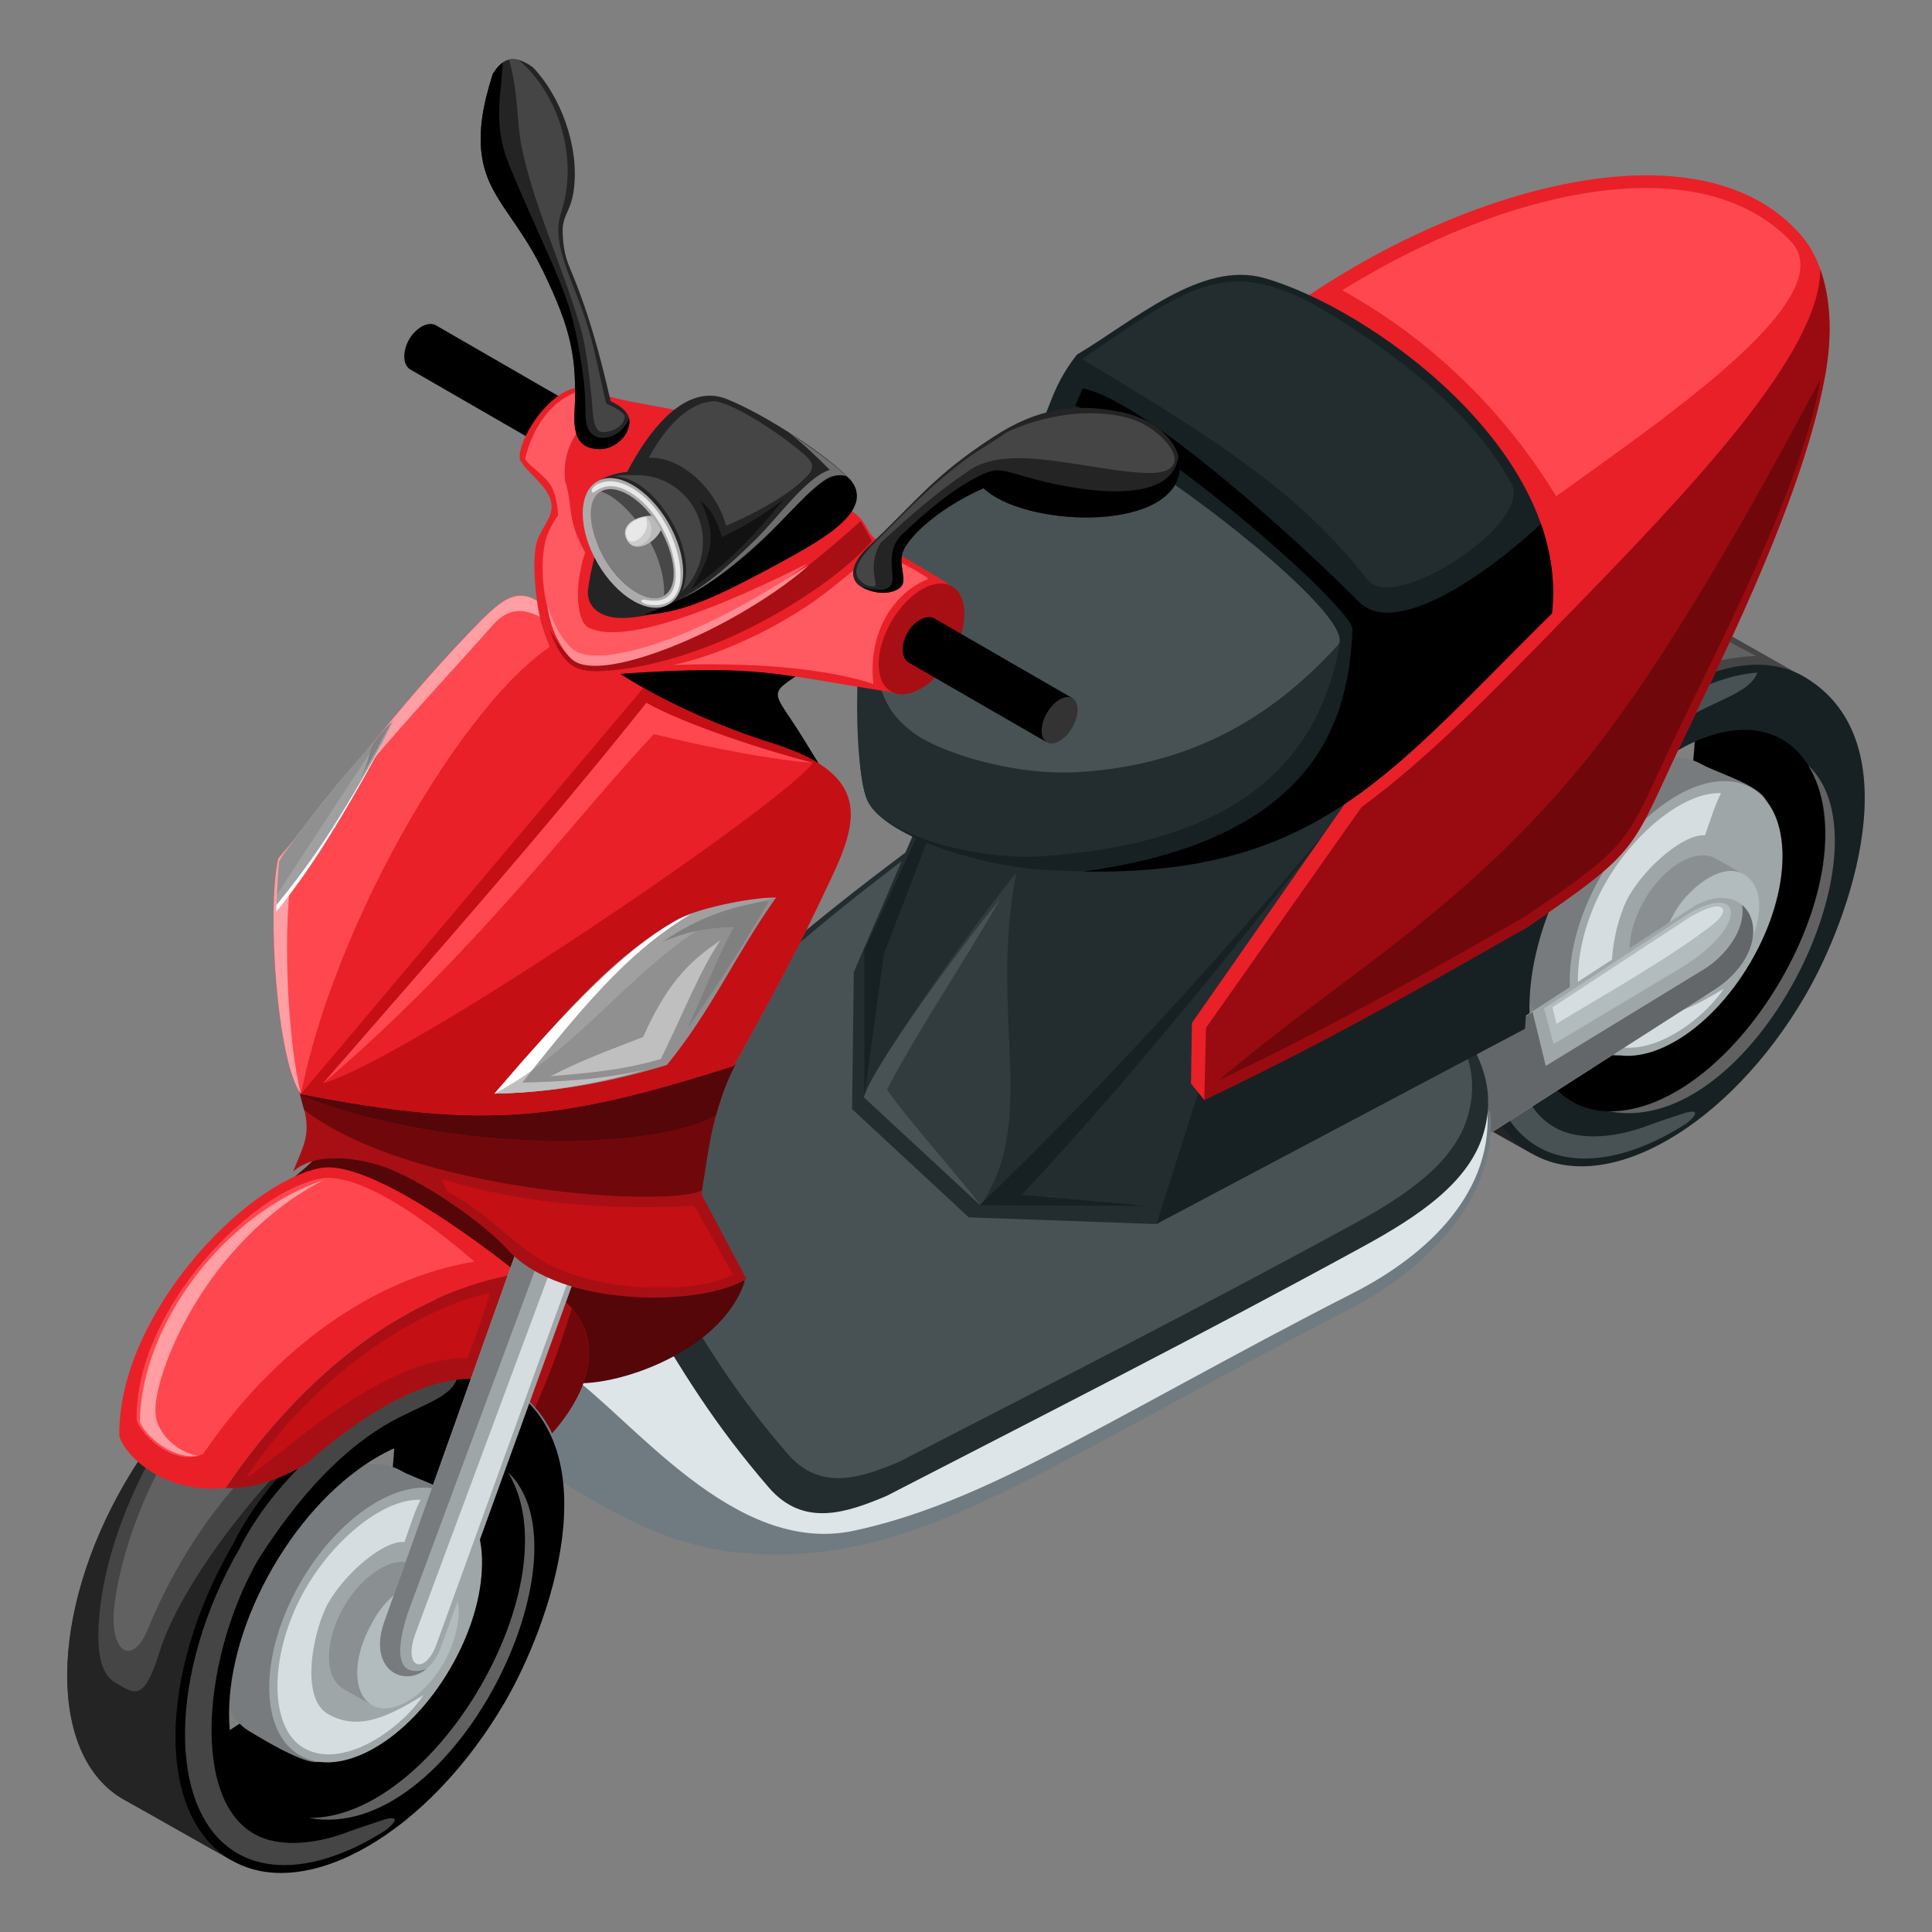 <?xml version="1.0" encoding="utf-8"?>
<!-- Generator: Adobe Illustrator 25.3.1, SVG Export Plug-In . SVG Version: 6.00 Build 0)  -->
<svg version="1.1" id="圖層_1" xmlns="http://www.w3.org/2000/svg" xmlns:xlink="http://www.w3.org/1999/xlink" x="0px" y="0px"
	 viewBox="0 0 240 240" style="enable-background:new 0 0 240 240;" xml:space="preserve">
<rect x="0" y="0" width="240" height="240" fill="#808080" stroke="none"/>
<style type="text/css">
	.st0{fill-rule:evenodd;clip-rule:evenodd;}
	.st1{fill-rule:evenodd;clip-rule:evenodd;fill:#777B7D;}
	.st2{fill-rule:evenodd;clip-rule:evenodd;fill:#9FA6A8;}
	.st3{fill-rule:evenodd;clip-rule:evenodd;fill:#D5DDE0;}
	.st4{fill-rule:evenodd;clip-rule:evenodd;fill:#454545;}
	.st5{fill-rule:evenodd;clip-rule:evenodd;fill:#242424;}
	.st6{fill-rule:evenodd;clip-rule:evenodd;fill:#172123;}
	.st7{fill-rule:evenodd;clip-rule:evenodd;fill:#616161;}
	.st8{fill-rule:evenodd;clip-rule:evenodd;fill:#485254;}
	.st9{fill-rule:evenodd;clip-rule:evenodd;fill:#8A8F91;}
	.st10{fill-rule:evenodd;clip-rule:evenodd;fill:#B2BBBD;}
	.st11{fill-rule:evenodd;clip-rule:evenodd;fill:#636769;}
	.st12{fill-rule:evenodd;clip-rule:evenodd;fill:#707B81;}
	.st13{fill-rule:evenodd;clip-rule:evenodd;fill:#DDE5E8;}
	.st14{fill-rule:evenodd;clip-rule:evenodd;fill:#232D2F;}
	.st15{fill-rule:evenodd;clip-rule:evenodd;fill:#323B3D;}
	.st16{fill-rule:evenodd;clip-rule:evenodd;fill:#E92028;}
	.st17{fill-rule:evenodd;clip-rule:evenodd;fill:#990B10;}
	.st18{fill-rule:evenodd;clip-rule:evenodd;fill:#70080B;}
	.st19{fill-rule:evenodd;clip-rule:evenodd;fill:#FF4750;}
	.st20{fill-rule:evenodd;clip-rule:evenodd;fill:#540609;}
	.st21{fill-rule:evenodd;clip-rule:evenodd;fill:#A80F14;}
	.st22{fill-rule:evenodd;clip-rule:evenodd;fill:#C40F15;}
	.st23{fill-rule:evenodd;clip-rule:evenodd;fill:#FF9EA3;}
	.st24{fill-rule:evenodd;clip-rule:evenodd;fill:#A0A0A0;}
	.st25{fill-rule:evenodd;clip-rule:evenodd;fill:#FFFFFF;}
	.st26{fill-rule:evenodd;clip-rule:evenodd;fill:#818181;}
	.st27{opacity:0.5;fill-rule:evenodd;clip-rule:evenodd;fill:#818181;}
	.st28{fill-rule:evenodd;clip-rule:evenodd;fill:#333333;}
	.st29{fill-rule:evenodd;clip-rule:evenodd;fill:#7D7D7D;}
	.st30{fill-rule:evenodd;clip-rule:evenodd;fill:#474747;}
	.st31{fill-rule:evenodd;clip-rule:evenodd;fill:#CCCCCC;}
	.st32{fill-rule:evenodd;clip-rule:evenodd;fill:#E8E8E8;}
	.st33{fill-rule:evenodd;clip-rule:evenodd;fill:#BABABA;}
	.st34{fill-rule:evenodd;clip-rule:evenodd;fill:#ABABAB;}
	.st35{fill-rule:evenodd;clip-rule:evenodd;fill:#FF5961;}
	.st36{fill-rule:evenodd;clip-rule:evenodd;fill:#FF8C92;}
	.st37{fill-rule:evenodd;clip-rule:evenodd;fill:#6E6E6E;}
	.st38{fill-rule:evenodd;clip-rule:evenodd;fill:#121212;}
</style>
<g>
	<g>
		<g>
			<g>
				<path class="st0" d="M209.38,76.82c2.97,16.61,0.3,26.69-5.73,36.94c-5.46,9.26-15.61,15.8-28.05,20.42
					c4.49,2.52,8.88,5.05,13.4,7.58c9.1,5.3,23.98-3.28,33.24-19.18c9.24-15.89,9.36-33.07,0.27-38.36
					C218.11,81.78,213.76,79.27,209.38,76.82z"/>
				<g>
					<path class="st1" d="M211.44,94.97c-5.12-2.98-13.49,1.85-18.69,10.78c-5.2,8.95-5.27,18.61-0.15,21.59
						c1.48,0.86,6.69,4.11,8.55,3.76c4.6-0.87,6.44-8.19,10.14-14.55c3.58-6.15,9.45-12.53,8.15-16.96
						C218.85,97.59,213.03,95.9,211.44,94.97z"/>
					<path class="st2" d="M217.63,97.91c-5.12-2.98-13.49,1.85-18.69,10.78c-5.2,8.95-5.27,18.61-0.15,21.59
						c5.12,2.98,13.49-1.85,18.69-10.79C222.69,110.56,222.75,100.9,217.63,97.91z"/>
					<path class="st3" d="M214.16,122.8c-3.12,4.56-10.23,9.27-14.88,6.56c-4.49-2.61-4.3-12.03,0.27-19.87
						c3.74-6.41,9.87-11.16,14.24-10.96c-0.77,1.55-0.95,2.29-1.99,5.24c-2.55-0.22-7.23,3.73-9.43,7.51
						c-1.79,3.07-3.7,11.74-0.11,13.84C206.1,127.37,209.87,125.41,214.16,122.8z"/>
				</g>
				<path class="st4" d="M190.25,143.28c-3.04-17.01-0.31-27.34,5.87-37.82c5.59-9.49,15.99-16.18,28.73-20.91
					c-4.59-2.58-9.09-5.17-13.72-7.77c-9.32-5.43-24.56,3.36-34.04,19.64c-9.47,16.27-9.59,33.86-0.27,39.28
					C181.3,138.21,185.76,140.78,190.25,143.28z"/>
				<path class="st5" d="M190.25,143.28c-6.42-7.01-6.66-24.36-0.62-34.85c2.82-4.9,10.31-17.18,15.38-20.69
					c-7.43,3.68-20.68,20.07-23.63,29.64c-2,6.51-3.2,5.15-5.49,3.87c-1.85-1.03-2.42-3.9-1.98-8.55
					c1.04-10.92,7.38-22.9,13.29-29.06c-3.7,3.41-7.19,7.73-10.13,12.78c-9.47,16.27-9.59,33.86-0.27,39.28
					C181.3,138.21,185.76,140.78,190.25,143.28z"/>
				<path class="st6" d="M190.52,104c-9.46,16.29-9.58,33.87-0.27,39.28c9.31,5.43,24.55-3.36,34.03-19.64
					c5.52-9.48,13.33-31.31,0.08-39.43C213.73,77.7,196.51,91.88,190.52,104L190.52,104z M221.43,91.89
					c7.1,4.14,7.02,17.56-0.2,29.97c-7.23,12.41-18.85,19.11-25.96,14.97c-7.11-4.14-7.02-17.55,0.21-29.97
					C202.7,94.46,214.32,87.76,221.43,91.89z"/>
				<path class="st7" d="M224.64,95.1c8.23,13.42-8.97,43.07-24.71,42.96C217.77,141.43,235.42,105.27,224.64,95.1z"/>
				<path class="st8" d="M191.36,104.5c-8.93,15.37-9.15,32.81-0.36,37.93c4.92,2.87,11.85,1.42,18.55-2.91
					c1.85-1.54,0.87-1.62-0.35-1.23c-1.18,0.38-3.55,1.17-4.6,1.57c-3.36,1.28-8.23,2.08-11.52,0.16
					c-7.94-4.52-6.2-22.45,0.62-34.17c6.15-9.65,12.16-14.9,17.51-17.58c3.49-1.75,6.37-2.67,7.1-4.72
					C208.37,84.27,196.03,95.06,191.36,104.5z"/>
				<path class="st7" d="M210.87,77.69l7.28,3.79c-14.55,0.56-30.41,14.03-38.21,33.07c-2.05,5-4.95,2.77-4.14-3.21
					c1.11-8.14,5.26-18.13,10.81-24.37C192.96,79.85,201.47,73.55,210.87,77.69z"/>
				<g>
					<path class="st9" d="M207.73,124.02c-0.79-4.44-0.08-7.13,1.53-9.87c1.46-2.47,4.17-4.22,7.49-5.45
						c-1.2-0.67-2.37-1.35-3.58-2.03c-2.43-1.42-6.41,0.88-8.88,5.12c-2.47,4.24-2.5,8.83-0.07,10.25
						C205.39,122.7,206.55,123.37,207.73,124.02z"/>
					<path class="st10" d="M207.8,113.77c-2.47,4.25-2.5,8.83-0.07,10.25c2.43,1.42,6.4-0.88,8.88-5.12
						c1.44-2.47,3.48-8.17,0.02-10.28C213.85,106.91,209.36,110.61,207.8,113.77z"/>
				</g>
			</g>
			<g>
				<path class="st2" d="M170.87,149.92l41.55-26.61c9.11-5.53,5.38-14.78-1.89-10.79l-41.06,26.71L170.87,149.92z"/>
				<path class="st11" d="M170.87,149.92l41.55-26.61c5.96-3.62,6.42-8.84,3.99-10.89c0.5,3.22-2.28,6.48-4.72,7.97l-19.67,12.02
					l-1.64-6.71l-20.91,13.52L170.87,149.92z"/>
				<path class="st10" d="M208.79,120.25c4.8-2.92,6.69-6,6.14-7.38c-0.4-1-2.08-1.09-4.87,0.44l-18.25,11.95l1.18,4.44
					L208.79,120.25z"/>
				<path class="st3" d="M213.92,112.8c-0.49-0.51-1.87-0.05-3.84,1.03l-17.23,11.3l0.5,2.05c2.4-1.53,12.89-7.45,18.08-11.33
					C211.95,115.47,214.73,113.64,213.92,112.8z"/>
			</g>
		</g>
		<g>
			<path class="st12" d="M64.99,180.99c11.86,7.72,18.68,11.31,27.95,11.98c12.34,0.89,22.18-2.79,35.04-9.28
				c11.16-5.63,24.58-13.37,39.51-20.97c9.16-4.67,18.73-13.73,17.64-24.57l-35.71-29.82l-76.24,38.86l-15.96,11.13L64.99,180.99z"
				/>
			<path class="st13" d="M70.24,170.38c8.35,5.84,20.94,22.96,35.84,19.77c7.2-1.54,14.26-4.4,22.53-8.57
				c11.16-5.63,24.58-13.37,39.51-20.97c9.16-4.67,17.68-12.58,16.59-23.41l-34.66-30.98l-76.24,38.85l-12.5,10.08L70.24,170.38z"/>
			<path class="st14" d="M110.11,185.84c19.91-10.26,39.59-20.26,59.2-30.98c6.84-3.74,13.32-8.01,15.04-14.29
				c1.71-6.24-1.12-10.36-4.19-15.25l-7-6.24l-48.73-21.74c-11.23,7.72-22.26,16.25-29.7,22.83c-7.41,6.55-10.2,11.77-19.66,20.86
				l4.19,19.96c5.51,9.51,9.46,15.91,16.24,23.79C99.84,189.81,105.22,187.89,110.11,185.84z"/>
			<path class="st8" d="M111.7,181.59c18.95-9.76,37.68-19.29,56.36-29.49c6.51-3.56,12.68-7.63,14.32-13.6
				c1.63-5.94-1.07-9.87-3.99-14.52l-6.66-5.94l-46.38-20.69c-10.69,7.35-21.19,15.47-28.27,21.73
				c-7.06,6.24-9.71,11.21-18.71,19.86l3.99,19c5.24,9.05,9,15.15,15.46,22.64C101.94,185.36,107.05,183.54,111.7,181.59z"/>
		</g>
		<g>
			<polygon class="st14" points="121.39,85.27 106.06,120.76 105.85,137.78 120.34,151.22 143.65,152.06 189.44,122.23 
				190.91,106.06 171.8,70.36 			"/>
			<polygon class="st6" points="122.34,85.69 107.37,118.03 107.37,136.25 109.79,118.56 			"/>
			<polygon class="st6" points="149.75,132.95 143.65,152.06 189.44,127.8 190.91,106.06 			"/>
			<path class="st15" d="M126.26,108.4c-5.18,6.3-18.04,24.39-18.94,27.91l14.49,13.44C129.09,139.05,122.78,126.12,126.26,108.4z"
				/>
			<path class="st6" d="M121.7,149.72c16.46-15.91,29.89-30.8,44.61-48.33c-12.82,16.29-25.25,31.89-39.38,47.05l15.59,1.36
				L121.7,149.72z"/>
			<path class="st8" d="M124.26,111.66c-5.18,6.3-16.04,21.14-16.94,24.65l14.49,13.44c-2.25-3.12-8.66-10.14-11.63-14.41
				C114.56,127.09,119.51,119.96,124.26,111.66z"/>
		</g>
		<g>
			<path class="st16" d="M156.46,41.16c21.36-16.97,54.04-27.13,67.25-11.97c3.09,3.55,4.37,9.79,3.06,17.21
				c-2.27,12.87-9.89,29.44-16.33,42.64c-8.25,16.9-5.56,15.78-20.89,26.24l-39.95,21.37l-1.65-2.05l0.12-7.53l19.43-27.83
				L156.46,41.16z"/>
			<path class="st17" d="M226.12,33.44c1.24,3.47,1.54,7.95,0.65,12.96c-2.27,12.87-9.89,29.44-16.33,42.64
				c-8.25,16.9-5.56,15.78-20.89,26.24c-13.66,7.83-25.86,14.7-39.95,21.37l0.22-8.98l19.32-27.41
				c8.18-5.97,16.38-14.39,25.15-23.38C210.26,60.52,226.13,43.79,226.12,33.44z"/>
			<path class="st18" d="M226.19,46.99c-2.16,12.25-10.68,29.29-16.81,41.86c-7.85,16.09-5.29,15.02-19.89,24.98
				c-13.01,7.46-24.62,13.99-38.04,20.34c14.31-12.27,29.48-20.4,44.65-38.63C207,82.46,218.85,60.78,226.19,46.99z"/>
			<path class="st19" d="M166.74,36.06c19.71-12.28,44.1-18.13,55.68-6.13c6.54,6.78-14.31,21.1-29.11,31.71
				C183.78,46,171.25,38.55,166.74,36.06z"/>
		</g>
		<g>
			<path class="st6" d="M157.05,34.54c12.94,3.66,37.99,21.37,35.75,41.65c-21.16,20.83-29.96,34.01-63.33,31.85
				c-7.96-0.51-20.08-4.28-21.81-8.83c-1.74-4.59-0.91-17.34,2.02-21.85c4.91-7.56,11.54-14.72,18.63-23.22
				c2.23-2.67,1.88-5.51,5.47-10.09C140.82,39.89,149.23,32.32,157.05,34.54z"/>
			<path class="st0" d="M168.81,74.76c4.97,5.03,18.04-5.29,22.6-9.7c1.26,3.57,1.8,7.3,1.38,11.13
				c-20.03,19.72-28.98,32.58-58.19,32.07c28.98-3.98,33-18.9,33.4-30.11c0.09-2.48-23.22-23.23-34.42-27.75
				c0.17-0.49,0.49-1.12,0.92-2.14C142.19,49.65,162.02,67.89,168.81,74.76z"/>
			<path class="st14" d="M129.47,106.36c-7.96,0.56-20.09-2.6-21.81-7.15c-1.74-4.59-1.75-22.8,1.18-27.31
				c-1.6,33.4,50.61,15.95,57.7,7.44C163.57,97.76,149.57,104.94,129.47,106.36z"/>
			<path class="st8" d="M166.19,80.14c-7.59,8.34-17.47,14.87-32.19,15.77c-8.13,0.5-17.44-2.48-20.66-4.98
				c-2.79-2.17-4.02-4.17-4.72-9.37c-0.56-4.2-0.67-8.74,0.58-10.67c3.7-5.69,9.41-10.55,15.93-15.75c1.05-0.84,2.56-2.03,4.33-3.36
				C134.16,49.78,169.57,76.42,166.19,80.14z"/>
			<path class="st14" d="M134.43,44.63c20.6,12.21,28.05,18.08,35.54,27.48c3.4,3.96,20.24-6.97,17.83-11.95
				c-4.42-8.16-12.77-14.99-21.2-20.31c-4.85-3.06-9.33-5.39-14.42-4.78C147.51,35.63,142.53,38.95,134.43,44.63z"/>
		</g>
	</g>
	<g>
		<g>
			<g>
				<path class="st20" d="M86.4,147.86c0.69,4.9,2.5,9.75,6.12,11.28c-2.91,9.18-17.51,13.78-22.53,12.48
					c-9.89-2.56-23.54-19.09-35.16-23.71c1.12-1.27,2.2-2.06,3.08-2.83c0.83-0.74,1.64-1.43,1.76-2.59l0.38-3.83L86.4,147.86z"/>
				<g>
					<g>
						<path class="st0" d="M47.83,164.59c2.97,16.61,0.3,26.69-5.73,36.94c-5.46,9.26-15.61,15.8-28.05,20.42
							c4.49,2.52,8.88,5.05,13.4,7.58c9.1,5.3,23.98-3.28,33.24-19.18c9.24-15.89,9.36-33.07,0.27-38.36
							C56.56,169.55,52.22,167.04,47.83,164.59z"/>
						<g>
							<path class="st1" d="M49.89,182.74c-5.12-2.98-13.49,1.85-18.69,10.78c-5.2,8.95-5.27,18.61-0.15,21.59
								c1.48,0.86,6.69,4.12,8.55,3.76c4.59-0.87,6.43-8.19,10.14-14.55c3.58-6.15,9.45-12.53,8.15-16.96
								C57.3,185.36,51.48,183.67,49.89,182.74z"/>
							<path class="st2" d="M56.08,185.68c-5.12-2.98-13.49,1.85-18.69,10.78c-5.2,8.95-5.27,18.61-0.15,21.59
								c5.12,2.98,13.49-1.85,18.69-10.79C61.14,198.33,61.2,188.67,56.08,185.68z"/>
							<path class="st3" d="M52.61,210.58c-3.12,4.56-10.23,9.27-14.88,6.56c-4.49-2.61-4.29-12.03,0.27-19.87
								c3.74-6.41,9.87-11.15,14.24-10.96c-0.77,1.55-0.95,2.29-1.99,5.24c-2.55-0.22-7.23,3.73-9.43,7.51
								c-1.79,3.07-3.7,11.74-0.11,13.84C44.55,215.14,48.32,213.18,52.61,210.58z"/>
						</g>
						<path class="st4" d="M28.7,231.06c-3.04-17.01-0.31-27.33,5.87-37.82c5.59-9.49,15.99-16.18,28.73-20.91
							c-4.59-2.58-9.09-5.17-13.72-7.77c-9.32-5.43-24.56,3.36-34.04,19.64c-9.47,16.27-9.58,33.86-0.27,39.28
							C19.75,225.98,24.21,228.55,28.7,231.06z"/>
						<path class="st5" d="M28.7,231.06c-6.42-7.01-6.67-24.36-0.62-34.85c2.82-4.9,10.31-17.18,15.38-20.69
							c-7.43,3.68-20.68,20.07-23.63,29.64c-2,6.51-3.2,5.15-5.49,3.87c-1.85-1.03-2.42-3.9-1.98-8.55
							c1.04-10.92,7.38-22.9,13.29-29.06c-3.7,3.41-7.19,7.73-10.13,12.78c-9.47,16.27-9.58,33.86-0.27,39.28
							C19.75,225.98,24.21,228.55,28.7,231.06z"/>
						<path class="st0" d="M28.97,191.77c-9.46,16.29-9.58,33.87-0.27,39.29c9.31,5.43,24.55-3.36,34.03-19.64
							c5.52-9.48,13.33-31.31,0.08-39.43C52.18,165.47,34.96,179.65,28.97,191.77L28.97,191.77z M59.88,179.67
							c7.1,4.14,7.02,17.56-0.2,29.97c-7.23,12.41-18.85,19.11-25.95,14.97c-7.11-4.14-7.02-17.55,0.21-29.97
							C41.15,182.23,52.77,175.53,59.88,179.67z"/>
						<path class="st7" d="M63.09,182.87c8.23,13.42-8.97,43.07-24.71,42.96C56.22,229.2,73.87,193.04,63.09,182.87z"/>
						<path class="st4" d="M29.81,192.27c-8.93,15.37-9.15,32.81-0.36,37.93c4.93,2.87,11.85,1.42,18.56-2.91
							c1.85-1.54,0.87-1.62-0.35-1.23c-1.18,0.38-3.55,1.17-4.6,1.57c-3.36,1.28-8.23,2.08-11.52,0.16
							c-7.94-4.52-6.2-22.45,0.61-34.17c6.15-9.65,12.16-14.9,17.51-17.58c3.49-1.75,6.37-2.67,7.1-4.72
							C46.82,172.04,34.48,182.83,29.81,192.27z"/>
						<path class="st7" d="M49.32,165.46l7.28,3.79c-14.55,0.56-30.41,14.03-38.21,33.07c-2.05,5-4.96,2.77-4.14-3.21
							c1.11-8.14,5.26-18.13,10.81-24.37C31.41,167.62,39.92,161.32,49.32,165.46z"/>
						<g>
							<path class="st9" d="M46.18,211.79c-0.79-4.44-0.08-7.13,1.53-9.87c1.46-2.47,4.17-4.22,7.49-5.45
								c-1.2-0.67-2.37-1.35-3.58-2.03c-2.43-1.42-6.41,0.88-8.88,5.12c-2.47,4.24-2.5,8.83-0.07,10.25
								C43.84,210.47,45,211.14,46.18,211.79z"/>
							<path class="st10" d="M46.25,201.55c-2.47,4.25-2.5,8.83-0.07,10.25c2.43,1.42,6.4-0.88,8.88-5.12
								c1.44-2.47,3.48-8.17,0.02-10.28C52.3,194.68,47.81,198.38,46.25,201.55z"/>
						</g>
					</g>
					<g>
						<g>
							<path class="st21" d="M37.92,181.93c-4.59,2.74-8.29,3.01-9.9,2.92c9.66-14.26,22.72-24.42,36.4-26.61
								c12.86,5.11,9.12,14.18,4.17,19.79C65.03,170.69,56.03,166.08,37.92,181.93z"/>
							<path class="st18" d="M71.03,162.52c4.38,5,1.32,11.26-2.44,15.52c-0.56-1.16-1.27-2.26-2.12-3.21
								C68.43,170.47,69.61,167.07,71.03,162.52z"/>
							<path class="st22" d="M30.59,183.53c7.04-10.7,19.16-20.38,30.27-22.95c-0.62,2.25-1.95,6.03-2.83,8.13
								C46.94,168.48,33.3,182.39,30.59,183.53z"/>
						</g>
						<g>
							<path class="st16" d="M14.82,178.25c0.03,1.38,4.39,7.42,13.2,6.6c9.66-14.26,22.72-24.42,36.4-26.61
								c0,0-17.67-14.48-24.64-13.14C30.39,146.93,14.71,163.36,14.82,178.25z"/>
							<path class="st19" d="M16.96,176.27c0.03,1.26,4.33,6.15,8.28,4.35c8.83-13.03,21.18-21.89,33.68-23.89
								c0,0-12.78-11.55-19.15-10.32C31.19,148.07,16.86,162.66,16.96,176.27z"/>
							<path class="st23" d="M17.37,176.45c0.03,1.11,3.48,4.86,7.2,4.41c-2.91-0.58-5.09-3.04-5.26-5.24
								c-0.35-4.66,6.06-21.38,20.96-29.07C27.51,150.95,17.63,164.69,17.37,176.45z"/>
						</g>
					</g>
				</g>
				<g>
					<path class="st2" d="M54.76,204.65l20.7-57.11l-7.03-4.14l-20.68,58.03C45.17,208.67,52.56,210.72,54.76,204.65z"/>
					<path class="st1" d="M50.7,200.25l20.49-55.22l-2.76-1.62l-20.68,58.03c-2.08,5.83,2.31,8.3,5.25,5.86
						c-1.11,0.43-2.15,0.38-2.72-0.26C49.46,206.11,49.49,203.97,50.7,200.25z"/>
					<path class="st3" d="M54.24,204.22l20.64-57L72.76,146l-21.13,56.86C49.97,207.33,52.81,208.16,54.24,204.22z"/>
				</g>
				<path class="st21" d="M87.17,148.41l5.54,10.44c-4.98,3.36-23,3.89-29.75-3.72c-1.25-1.41-4.19-3.88-7.65-6.15
					c-2.2-1.45-4.61-2.81-6.92-3.77c-2.36-0.98-8.7-2.58-11.98,0.32c1.31-3.24,2.16-4.47,1.38-7.72
					c-2.7-11.25,19.17-0.73,38.63-10.07C97.61,134.17,88.66,129.35,87.17,148.41z"/>
				<path class="st18" d="M91.33,132.26c-2.98,5.87-3.35,11.12-4.13,15.62c-4.24,2.18-36.21,0.18-49.43-10.01
					c-1.83-6.18-1.52-11.53-2.31-24.2l40.96,14.07L91.33,132.26z"/>
				<path class="st20" d="M91.33,132.26c-1.1,2.17-1.84,4.25-2.38,6.24c-7.16,4.31-32.54,5-51.54-2.41
					c-1.83-6.18-1.15-9.74-1.95-22.41l40.96,14.07L91.33,132.26z"/>
				<path class="st22" d="M86.23,149.78l4.8,8.55c-3.61,2.08-14.21,2.58-21.93-0.82c-5.13-2.26-7.97-6.69-13.51-9.45
					c-0.56-1.27-0.76-1.53-0.53-1.52C55.85,146.57,66.89,150.9,86.23,149.78z"/>
			</g>
			<path class="st0" d="M106.69,78.73l-5.35,3.63c-6.41,4.36-5.66,2.68-1.46,9.52l3.66,5.96c-18.05,3.4-42.39-0.97-39.49-23.1
				l3.15,0.13c4.71,0.57,4.16-0.44,3.67-7.18l-0.51-7.03l15.12,10.5L106.69,78.73z"/>
			<g>
				<path class="st16" d="M91.15,132.41c-21.06,6.65-30.58,8.04-53.77,3.49c-2.93-3.94-4.26-22.64-2.82-29.25
					c7.83-9.3,14.94-18.85,23.41-27.72c5.73-6,7.09-7.13,13.26-0.05c4.84,5.56,16.37,10.87,24.67,13.45
					c14.27,4.43,9.83,11.46,5.78,20.05C98.19,119.79,93.82,127.52,91.15,132.41z"/>
				<path class="st19" d="M37.38,135.9c-2.93-3.94-4.26-22.64-2.82-29.25c7.83-9.3,14.94-18.85,23.41-27.72
					c5.73-6,7.09-7.13,13.26-0.05C60.97,82.15,42.2,111.85,37.38,135.9z"/>
				<path class="st23" d="M37.38,135.9c-2.93-3.94-4.26-22.64-2.82-29.25c7.83-9.3,14.94-18.85,23.41-27.72
					c5.73-6,7.09-7.13,13.26-0.05c-3.74-1.67-6.59-5.08-10.05-1.18C55.55,84.08,43.28,97,36.52,106.89
					C34.93,114.32,35.73,129.49,37.38,135.9z"/>
				<path class="st22" d="M91.15,132.41c-21.06,6.65-30.58,8.04-53.77,3.49l42.55-50.45c5.1,2.9,11.1,5.36,15.98,6.88
					c14.27,4.43,9.83,11.46,5.78,20.05C98.19,119.79,93.82,127.52,91.15,132.41z"/>
				<path class="st16" d="M40.14,134.56c13.76-15.83,27.17-30.96,40.16-47.25c4.81,2.74,15.36,6.11,20.65,7.44
					C98.18,99.22,50.89,131.47,40.14,134.56z"/>
				<path class="st19" d="M81.23,91.2c-9.28,9.78-22.27,27.36-41.09,43.36c13.76-15.83,27.17-30.96,40.16-47.25
					c4.81,2.74,15.36,6.11,20.65,7.44C94.37,94.27,85.09,92.14,81.23,91.2z"/>
				<g>
					<path class="st24" d="M61.43,135.85c9.93-11.53,15.09-17.11,22.51-21.53c2.26-1.34,8.89-2.82,12.46-2.83
						c-5.17,7.29-7.91,13.86-13.55,20.79C74.92,134.72,68.06,135.73,61.43,135.85z"/>
					<path class="st25" d="M61.42,135.85c5.23-6.07,16.58-19.37,24.43-22.32c-6.77,4.06-12.04,9.58-20.96,20.95
						c4.11-0.09,9.9-0.32,15.36-1.63C73.32,134.89,67.27,135.75,61.42,135.85z"/>
					<path class="st26" d="M95.53,111.93c-4.36,0.53-8.64,1.94-13.23,5.07c3.14-1.28,5.22-1.74,8.85-1.84
						c-2.36,4.38-3.58,8.02-5.85,12.73C89.01,122.68,92.21,117.55,95.53,111.93z"/>
					<path class="st25" d="M89.5,116.8c-3.34,2.31-6.34,4.68-9.61,12.02c-3.96,1.55-7.63,2.85-11.5,4.88
						c4.82-0.44,8.81-0.72,13.7-2.15C84.91,125.85,86.96,120.48,89.5,116.8z"/>
					<path class="st27" d="M61.43,135.85c13.35-7,20.34-21.38,34.97-24.36c-5.17,7.29-7.91,13.86-13.55,20.79
						C74.92,134.72,68.06,135.73,61.43,135.85z"/>
				</g>
				<g>
					<path class="st24" d="M34.31,113.21c2.35-2.9,4.37-5.73,6.14-8.55c2.59-4.13,4.57-7.69,6.43-11.13
						c0.26-0.47,1.99-4.07,2.06-4.14c-4.93,5.4-8.96,10.13-13.43,16.29c-0.23,0.28-0.53,0.77-0.85,1.4
						C34.49,109.18,34.38,111.14,34.31,113.21z"/>
					<path class="st25" d="M34.31,113.28c1.73-2.15,3.71-4.85,5.62-7.85c3.33-5.23,6.37-10.7,7.65-13.24
						c-1.74,3.13-3.7,6.61-6.35,10.77c-1.94,3.05-4.21,6.2-6.89,9.47C34.33,112.71,34.32,112.99,34.31,113.28z"/>
					<path class="st26" d="M48.61,89.71c-0.75,1.49-2.81,5.26-3.83,7.01C46.59,93.11,44.96,93.45,48.61,89.71z"/>
					<path class="st27" d="M34.39,111.18c1.33-2.11,2.89-4.43,4.55-6.97c3.15-4.82,6.55-10.03,9.06-13.75
						c-1.76,1.81-3.41,3.82-4.93,5.63c-3.66,4.36-6.55,8.25-8.09,10.4c-0.09,0.13-0.19,0.3-0.3,0.52
						C34.55,108.44,34.46,109.8,34.39,111.18z"/>
				</g>
			</g>
		</g>
		<g>
			<g>
				<g>
					<path class="st0" d="M54.08,40.37L54.08,40.37c-1.01-0.47-2.43,0.42-3.21,1.71c-0.81,1.35-0.93,3.12,0.03,3.78l0,0l17.15,9.89
						l3.25-5.44L54.08,40.37z"/>
					<path class="st28" d="M71.3,50.32c-0.87-0.51-2.29,0.31-3.17,1.83c-0.88,1.51-0.89,3.14-0.02,3.65
						c0.86,0.51,2.28-0.31,3.16-1.83C72.15,52.46,72.17,50.82,71.3,50.32z"/>
				</g>
			</g>
			<g>
				<path class="st16" d="M108.32,66.57c0.79,0.98,8.1,4.94,9.67,6.13c1.91,4.85-1.77,12.28-6.97,13.33
					c-15.09-2.36-16.64-3.43-32.94-2.4c-2.02,0.13-5.36,0.77-7.07-0.14c-2.16-1.15-3.1-3.82-3.76-6.09
					c-0.64-2.19-1.24-7.64-0.58-10.01c0.29-1.03,0.98-1.96,1.52-3.08c1.54-3.16-2.67-5.17-3.63-7.3c-0.25-2.99,5.21-10.71,9.04-8.48
					c2.74,1.43,11.38,2.2,13.95,3.38c4.77,2.18,16.56,9.78,19.29,12.44C107.41,64.9,107.72,65.82,108.32,66.57z"/>
				<path class="st5" d="M73.06,73.1c1.27-9.11,8.83-26.85,17.19-23.54c4.87,1.93,12.9,7.23,15.42,10.09
					c3.04,3.44-4.39,7.9-10.09,10.97c-5.21,2.81-13.28,6.06-18.21,6.15C74.41,76.82,72.76,75.26,73.06,73.1z"/>
				<path class="st0" d="M95.19,66.63c3.23-3.24,8.35-9.58,10.47-6.99c3.29,4.01-4.39,7.9-10.09,10.97
					c-5.21,2.81-10.6,5.64-15.53,5.73C84.05,74.88,89.65,72.18,95.19,66.63z"/>
				<path class="st21" d="M118.27,72.84c-2.06-1.2-5.44,0.75-7.53,4.35c-2.1,3.61-2.12,7.5-0.06,8.7c2.06,1.21,5.43-0.74,7.54-4.35
					C120.3,77.94,120.33,74.05,118.27,72.84z"/>
				<path class="st5" d="M78.69,58.59c-1.58,0-3.05,0.41-4.34,1.13c2.43-1.21,6.26,1.06,8.66,5.18c2.42,4.15,2.48,8.64,0.18,10.11
					c2.61-1.54,4.37-4.31,4.37-7.57C87.55,62.56,83.58,58.59,78.69,58.59z"/>
				<path class="st4" d="M79.19,59.03c-1.02,0-2.02-0.07-2.92,0.15c2.66,0.07,5.02,2.23,6.71,4.85c1.92,2.97,2.95,6.71,1.71,9.46
					c1.66-1.52,2.63-3.81,2.63-6.25C87.32,62.75,83.68,59.03,79.19,59.03z"/>
				<path class="st29" d="M74.63,61.06c-1.95,1.13-1.45,5.04,0.53,8.44c1.98,3.4,5.37,5.63,7.32,4.5c1.95-1.13,1.4-5.09-0.58-8.49
					C79.92,62.1,76.58,59.92,74.63,61.06z"/>
				<path class="st30" d="M74.63,61.06c1.95-1.13,5.29,1.04,7.27,4.44c1.98,3.4,2.55,7.36,0.6,8.49
					C82.72,68.17,77.6,61.88,74.63,61.06z"/>
				<path class="st4" d="M88.52,49.85c-2.7,0.2-5.54,2.61-7.93,7.02c4.02-0.21,8.36,3.87,9.61,8.43c2.24-0.91,6.87-3.19,9.29-5.41
					c1.47-1.35,2.09-2.02,0.33-3.51C96.28,53.36,90.4,49.71,88.52,49.85z"/>
				<g>
					<path class="st31" d="M77.85,67.02c-1.28-2.49,3.49-3.79,4.27-2.28C82.9,66.25,79.11,69.46,77.85,67.02z"/>
					<path class="st32" d="M77.97,66.97c-0.77-1.5,0.82-2.53,2.23-2.72C81.03,66.12,78.64,68.03,77.97,66.97z"/>
					<path class="st33" d="M80.24,64.12c0.83-0.1,1.61,0.08,1.88,0.62c0.63,1.23-1.75,3.57-3.34,3.1
						C81.21,67.71,81.37,65.19,80.24,64.12z"/>
				</g>
				<path class="st34" d="M74.18,59.81c2.42-1.41,6.36,0.87,8.82,5.09c2.46,4.22,2.49,8.78,0.07,10.18
					c-2.41,1.41-6.37-0.87-8.82-5.09C71.8,65.78,71.76,61.22,74.18,59.81L74.18,59.81z M74.63,61.06c-1.95,1.13-1.45,5.04,0.53,8.44
					c1.98,3.4,5.37,5.63,7.32,4.5c1.95-1.13,1.4-5.09-0.58-8.49C79.92,62.1,76.58,59.92,74.63,61.06z"/>
				<path class="st32" d="M73.52,60.83c0.08-0.24,0.37-0.51,0.56-0.61c1.42-0.78,3.03-0.43,4.51,0.45c3.23,1.93,5.48,6.16,5.89,9.8
					v0c0.13,1.18,0.07,2.52-0.57,3.48c-0.82,1.22-2.17,1.36-3.5,1.14c-0.21-0.04-0.78-0.23-0.73-0.49c0.03-0.16,0.41-0.11,0.57-0.08
					c1.18,0.23,2.51,0.16,3.21-0.99c0.51-0.84,0.53-2.03,0.42-3c-0.4-3.46-2.54-7.53-5.61-9.36c-1.42-0.85-2.9-1.14-4.3-0.14
					c-0.18,0.13-0.34,0.21-0.42,0.13C73.51,61.12,73.47,60.98,73.52,60.83z"/>
				<g>
					<path class="st0" d="M116,76.78L116,76.78c-1.02-0.46-2.43,0.42-3.21,1.71c-0.81,1.35-0.93,3.12,0.03,3.78l0,0l17.15,9.9
						l3.25-5.44L116,76.78z"/>
					<path class="st28" d="M133.23,86.73c-0.87-0.51-2.29,0.31-3.17,1.83c-0.88,1.51-0.89,3.14-0.02,3.65
						c0.86,0.51,2.28-0.31,3.16-1.83C134.08,88.87,134.09,87.23,133.23,86.73z"/>
				</g>
				<path class="st21" d="M106.91,64.73l1.42,2.47c-2.96,3.43-9.13,7.91-16.09,11.25c-5.09,2.44-11.2,4.47-16.89,4.88
					c-1.29,0.09-2.51,0.06-3.38-0.23c-1.62-0.54-2.67-2.06-3.71-4.92c1.39,2.3,2.4,3.83,3.85,4.25c0.97,0.28,2.04,0.28,3.13,0.14
					c5.17-0.65,11.88-3.62,16.29-6.2C97.65,72.78,102.93,68.33,106.91,64.73z"/>
				<path class="st35" d="M83.65,82.6c5.81-0.2,16.87-0.21,24.84,2.36c-0.72-6.59,2.69-11.43,6.79-13.01
					c0.37-0.14-4.9-2.98-5.98-3.32c-1.54,0.34-4.68,3.77-9.21,6.76C95.54,78.38,89.44,81.36,83.65,82.6z"/>
				<path class="st35" d="M72.15,48.55c0.52,0.29,1.56,0.63,2.79,0.98c2.54,0.73-6.39,2.76-4.55,11.48c0.21,3.07-0.76,2.85-1.08,3.3
					c0.03-0.51-0.04-3.29-1.44-4.73c-1.2-1.24-2.72-2.25-2.62-2.66C66.19,52.95,68.72,49.45,72.15,48.55z"/>
				<path class="st35" d="M70.3,60.01c-0.16-0.59-0.53,3.42-0.91,3.92c-0.87,1.16-1.54,2.56-1.76,3.87
					c-0.94,5.49,1.18,12.22,3.69,13.78c4.89,3.02,24.31-7.38,28.99-11.59C94.43,72.97,78.2,80.82,73,77.9
					c-1.1-0.62-1.92-4.33-0.31-9.28C70.44,64.63,71.17,63.15,70.3,60.01z"/>
				<path class="st36" d="M68.04,75.3c0.25,3.19,2.28,6.2,3.34,6.85c2.67,1.65,9.9-0.55,16.5-3.77c5.49-2.69,10.47-6.15,12.59-8.18
					c-3.56,2.29-8.28,5.21-13.03,7.39c-6.27,2.87-12.53,4.62-15.54,3.5C70.76,80.65,69.05,78.59,68.04,75.3z"/>
				<path class="st37" d="M105.12,59.1c-0.52-0.07-1.48-0.2-2.36,0.32c-2.17,1.28-5.02,4.82-8.22,7.76
					c-3.61,3.32-7.22,6.11-10.45,7.42c3.81-1.79,6.98-4.87,9.69-7.5c2.85-2.76,6.35-7.81,9.3-8.73c-1.59-1.63-3.34-3.25-5.12-4.67
					C100.39,55.38,102.95,57.07,105.12,59.1z"/>
				<path class="st38" d="M97.4,61.99c-2.7,2.05-4.88,3.35-7.69,4.73c-0.6-1.76-1.16-3.33-2.68-4.49c2.16,4.48,1.37,6.68-1.13,10.92
					C90.38,69.99,93.72,66.54,97.4,61.99z"/>
			</g>
			<g>
				<g>
					<path class="st5" d="M106.95,72.87c-1.35-0.77-1.51-2.67,0.89-4.94c6.45-6.12,8.08-8.77,15.58-13.67
						c5.45-3.56,10.17-4.23,15.8-3.08c5.34,1.09,7.84,4.76,7.29,7.57c-1.44,7.46-19.38,6.64-24.33,1.9
						c-4.16,1.82-8.24,4.79-9.78,7.38c-1.01,1.7,0.2,3.63-0.31,4.61C111.6,73.59,109.28,74.2,106.95,72.87z"/>
					<path class="st0" d="M106.95,72.87c2.53,0.74,3.56,0.37,3.83-0.39c0.45-1.29-0.95-3.95,1.34-6.15c2.75-2.64,6.78-6.1,10.3-7.56
						c1.4-0.58,2.16-0.38,4.56,0.33c6.75,2,18.69,3.97,19.4-2.47c0.22,0.72,0.26,1.45,0.13,2.12c-1.44,7.46-19.38,6.64-24.33,1.9
						c-4.16,1.82-8.24,4.79-9.78,7.38c-1.01,1.7,0.2,3.63-0.31,4.61C111.6,73.59,109.28,74.2,106.95,72.87z"/>
					<path class="st4" d="M142.21,58.75c-3.11-0.15-6.48-0.82-9.74-1.29c-4.54-0.66-9.06-1.09-12.1,0.99
						c-4.47,3.06-7.04,5.41-10.96,8.96c-1.69,2.8-0.38,5.09-0.68,5.33c-0.57,0.46-2.25-0.47-2.35-1.56
						c-0.13-1.37,1.65-3.13,2.67-4.15c4.27-4.26,6.66-6.77,10.9-9.95c1.4-1.05,3.18-2.03,5.05-3.35c4.25-2.06,10.51-3.23,15.48-1.7
						C144.86,53.38,149.26,59.08,142.21,58.75z"/>
				</g>
				<g>
					<path class="st5" d="M61.22,9.17c-1.27,3.94-1.76,7.12-1.39,9.99c0.7,5.39,4.34,7.71,7.66,14.58
						c3.46,7.16,4.22,10.69,3.88,17.51c-0.13,2.63,0.46,3.92,1.89,4.36c2.45,0.76,4.19-0.98,4.64-2.02
						c0.55-1.26,0.53-2.55-2.05-3.76c-1.34-5.93-2.83-11.29-5.07-16.56c-0.73-1.72-0.81-3.1-0.87-4.02
						c-0.18-2.62,0.99-2.7,1.38-5.74c0.69-5.38-1.7-11.63-5.09-15.15C63.71,6.58,62.41,7.31,61.22,9.17z"/>
					<path class="st0" d="M61.22,9.17c-1.27,3.94-1.76,7.12-1.39,9.99c0.7,5.39,4.34,7.71,7.66,14.58
						c3.46,7.16,4.22,10.69,3.88,17.51c-0.13,2.63,0.46,3.92,1.89,4.36c2.45,0.76,4.19-0.98,4.64-2.02c0.25-0.56,0.38-1.13,0.22-1.7
						c-0.67,2.69-5.39,4.04-5.38-0.27c0-3.76-0.45-6.51-1.21-10.25c-1.21-5.95-4.26-11.05-8.33-21.01c-2.04-5-0.88-8.98-0.74-12.6
						C62.01,8.08,61.61,8.56,61.22,9.17z"/>
					<path class="st4" d="M63.23,7.4c1.15,3.85,0.93,7.64,1.55,10.74c1.46,7.26,4.98,14.61,7.33,22.54c0.69,2.34,1.07,5.74,1.41,9
						c0.11,1.06,0.06,3.76,1.15,3.96c0.92,0.17,2.82-0.46,2.93-1.86c0.04-0.58-1.76-1.41-2.3-1.65c-0.71-2.89-1.5-7.29-2.61-10.57
						c-1.29-3.79-2.83-6.86-3.23-9.66c-0.23-1.6-0.07-2.51,0.32-3.76c2.09-6.68-0.45-14.52-5.34-18.69C64,7.32,63.6,7.31,63.23,7.4z
						"/>
				</g>
			</g>
		</g>
	</g>
</g>
</svg>
